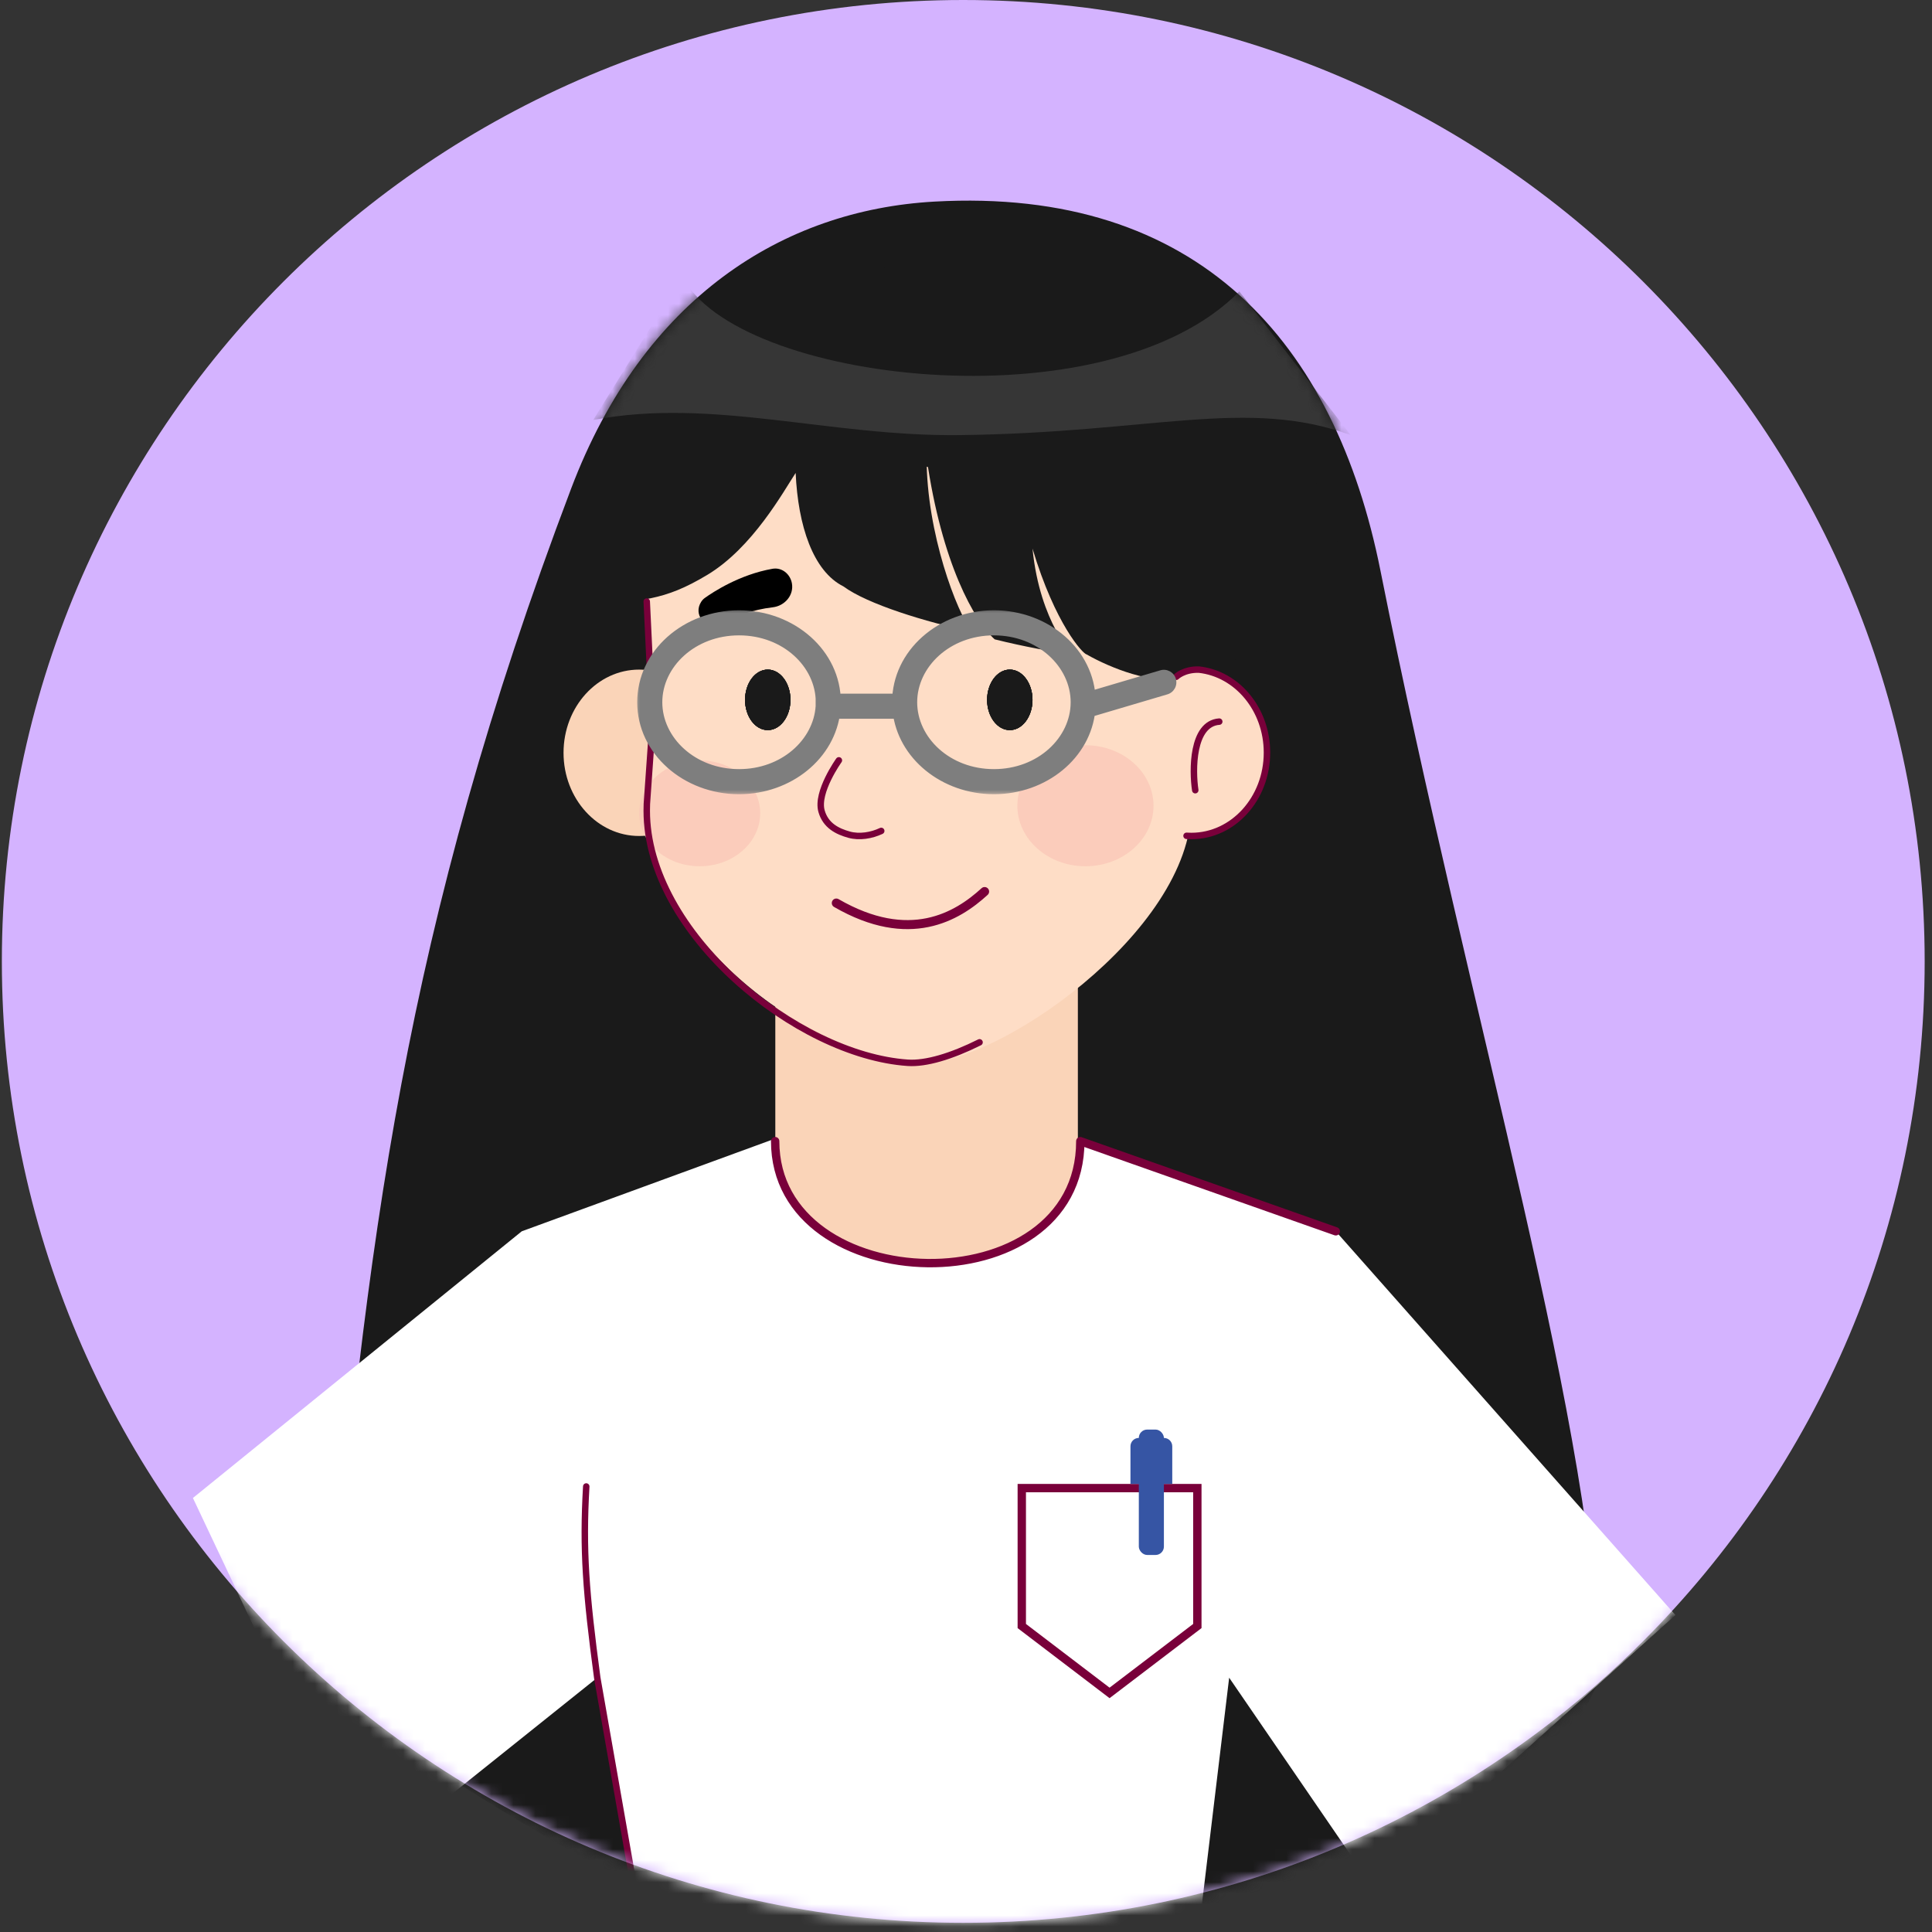 <svg width="175" height="175" viewBox="0 0 175 175" fill="none" xmlns="http://www.w3.org/2000/svg">
<rect x="0" y="0" width="175" height="175" fill="#333333" stroke="none"/>
<path d="M174.336 87.084C174.336 135.179 135.347 174.168 87.252 174.168C39.157 174.168 0.168 135.179 0.168 87.084C0.168 38.989 39.157 0 87.252 0C135.347 0 174.336 38.989 174.336 87.084Z" fill="#D4B3FF"/>
<mask id="mask0_550_39867" style="mask-type:alpha" maskUnits="userSpaceOnUse" x="0" y="0" width="175" height="175">
<circle cx="87.252" cy="87.084" r="87.084" fill="#D9D9D9"/>
</mask>
<g mask="url(#mask0_550_39867)">
<path d="M125.039 51.68C133.21 92.631 144.803 130.623 144.803 152.208C138.637 167.047 118.963 180.699 89.413 179.838C75.507 179.433 61.128 173.274 48.619 165.893C30.885 155.429 33.245 154.674 29.701 152.208C33.126 112.411 36.658 84.057 51.731 44.261C58.283 26.961 70.937 19.032 84.617 18.262C108.596 16.913 120.928 31.078 125.039 51.68Z" fill="#1A1A1A"/>
<ellipse cx="57.896" cy="68.188" rx="6.851" ry="7.536" fill="#FAD4B8"/>
<ellipse cx="107.911" cy="68.188" rx="6.851" ry="7.536" fill="#FEDDC6"/>
<rect x="70.228" y="83.945" width="27.405" height="35.626" fill="#FAD4B8"/>
<path fill-rule="evenodd" clip-rule="evenodd" d="M107.911 49.126L71.531 38.727L58.582 50.974L59.13 65.147L58.593 72.542C58.586 72.746 58.582 72.952 58.582 73.158C58.582 84.389 72.764 95.573 83.246 96.266C90.029 96.714 107.911 84.389 107.911 73.158C107.911 72.952 107.907 72.746 107.9 72.542C107.9 72.542 107.531 68.068 107.363 65.147C107.086 60.321 107.911 52.823 107.911 52.823V49.126Z" fill="#FEDDC6"/>
<path d="M63.51 54.517C63.598 54.38 63.706 54.26 63.839 54.165C64.527 53.67 66.959 52.049 69.971 51.52C70.816 51.371 71.572 51.984 71.729 52.828V52.828C71.93 53.904 71.088 54.88 70.001 55.008C68.117 55.23 66.728 55.801 65.095 56.478C63.843 56.997 62.779 55.658 63.51 54.517V54.517Z" fill="black"/>
<ellipse cx="69.543" cy="63.392" rx="2.055" ry="2.74" fill="#1A1A1A"/>
<ellipse cx="69.543" cy="63.392" rx="2.055" ry="2.74" fill="#1A1A1A"/>
<ellipse cx="69.543" cy="63.392" rx="2.055" ry="2.74" fill="#1A1A1A"/>
<ellipse cx="69.543" cy="63.392" rx="2.055" ry="2.74" fill="#1A1A1A"/>
<ellipse cx="91.468" cy="63.392" rx="2.055" ry="2.74" fill="#1A1A1A"/>
<ellipse cx="91.468" cy="63.392" rx="2.055" ry="2.74" fill="#1A1A1A"/>
<ellipse cx="91.468" cy="63.392" rx="2.055" ry="2.74" fill="#1A1A1A"/>
<ellipse cx="91.468" cy="63.392" rx="2.055" ry="2.74" fill="#1A1A1A"/>
<ellipse cx="98.319" cy="72.984" rx="6.166" ry="5.481" fill="#FAC8B8" fill-opacity="0.8"/>
<ellipse cx="63.378" cy="73.669" rx="5.481" ry="4.796" fill="#FAC8B8" fill-opacity="0.8"/>
<path d="M75.752 81.797C82.381 85.626 86.698 83.035 89.185 80.756" stroke="#79003A" stroke-width="0.818" stroke-linecap="round"/>
<path d="M75.985 68.873C75.985 68.873 73.925 71.746 74.415 73.474C74.79 74.793 75.862 75.314 76.914 75.605C77.841 75.861 78.939 75.684 79.821 75.265" stroke="#79003A" stroke-width="0.586" stroke-linecap="round"/>
<path fill-rule="evenodd" clip-rule="evenodd" d="M122.232 59.871C121.778 60.128 118.873 57.911 116.132 58.596C113.392 59.281 108.596 60.651 106.54 61.336C104.485 62.022 100.64 60.543 98.432 59.281C98.091 59.23 95.578 56.541 93.523 49.689C94.208 56.541 97.331 59.342 96.949 59.281C95.322 59.02 92.838 58.596 90.097 57.911C88.276 56.256 85.302 51.06 83.931 41.468C83.931 48.319 86.672 55.468 88.042 57.226C83.9 56.354 78.567 54.727 76.395 53.115C73.654 51.745 72.284 47.634 72.07 42.838C70.974 44.5 68.187 49.6 64.063 52.075C60.107 54.448 58.21 54.394 52.535 54.917C52.655 52.075 52.803 50.228 52.535 54.917C52.535 36.081 68.059 23.655 87.357 23.655C106.654 23.655 122.298 38.923 122.298 57.759C122.298 58.468 122.276 59.172 122.232 59.871Z" fill="#1A1A1A"/>
<mask id="mask1_550_39867" style="mask-type:alpha" maskUnits="userSpaceOnUse" x="49" y="18" width="78" height="59">
<path d="M125.039 51.68C133.21 92.631 114.137 71.182 92.552 71.182C92.552 71.182 36.658 84.057 51.731 44.261C58.283 26.961 70.936 19.032 84.617 18.262C108.596 16.913 120.928 31.078 125.039 51.68Z" fill="#1A1A1A"/>
</mask>
<g mask="url(#mask1_550_39867)">
<path d="M61.804 25.025C66.513 34.617 100.152 38.704 112.262 26.395L122.354 39.412C112.935 35.987 104.389 39.204 86.93 39.412C75.102 39.553 64.495 35.987 53.73 38.042L61.804 25.025Z" fill="#363636"/>
</g>
<path d="M107.477 75.709C107.621 75.719 107.765 75.724 107.911 75.724C111.695 75.724 114.762 72.342 114.762 68.17C114.762 64.253 112.059 61.032 108.596 60.653C107.226 60.615 106.541 61.302 106.541 61.302" stroke="#79003A" stroke-width="0.585" stroke-linecap="round"/>
<path d="M58.582 54.485L59.107 65.52L58.593 72.826C58.586 73.028 58.582 73.231 58.582 73.435C58.582 84.531 72.177 95.581 82.225 96.266C83.865 96.378 86.181 95.687 88.728 94.414" stroke="#79003A" stroke-width="0.585" stroke-linecap="round"/>
<path d="M17.475 135.687L47.261 111.531L70.229 103.129C70.229 117.517 97.634 118.202 97.634 103.129L120.995 111.531L151.759 146.292L124.354 170.956L111.337 151.966L107.323 185.344H59.957L54.098 151.966L33.1 168.77L17.475 135.687Z" fill="white"/>
<path d="M120.995 111.531L97.854 103.365C97.854 118.438 70.214 117.752 70.214 103.365" stroke="#79003A" stroke-width="0.757" stroke-linecap="round" stroke-linejoin="round"/>
<path d="M59.958 185.344L54.098 151.966C53.07 144.294 52.769 140.383 53.102 134.645" stroke="#79003A" stroke-width="0.585" stroke-linecap="round"/>
<path d="M110.44 65.364C107.967 65.541 107.994 69.806 108.266 71.576" stroke="#79003A" stroke-width="0.585" stroke-linecap="round"/>
<path d="M108.455 134.791H92.553V147.285L100.504 153.344L108.455 147.285V134.791Z" fill="white" stroke="#79003A" stroke-width="0.757"/>
<mask id="path-25-outside-1_550_39867" maskUnits="userSpaceOnUse" x="57.477" y="55.037" width="50" height="17" fill="black">
<rect fill="white" x="57.477" y="55.037" width="50" height="17"/>
<path fill-rule="evenodd" clip-rule="evenodd" d="M97.737 63.609C97.737 67.296 94.367 70.424 90.029 70.424C85.69 70.424 82.321 67.296 82.321 63.609C82.321 59.922 85.69 56.794 90.029 56.794C94.367 56.794 97.737 59.922 97.737 63.609ZM98.463 64.26C98.094 68.137 94.459 71.182 90.029 71.182C85.632 71.182 82.019 68.184 81.603 64.348H75.367C74.952 68.184 71.338 71.182 66.942 71.182C62.267 71.182 58.477 67.791 58.477 63.609C58.477 59.427 62.267 56.037 66.942 56.037C71.61 56.037 75.396 59.417 75.407 63.591H81.564C81.575 59.417 85.36 56.037 90.029 56.037C94.649 56.037 98.404 59.347 98.492 63.462L105.313 61.443C105.513 61.384 105.724 61.498 105.783 61.699C105.842 61.899 105.728 62.11 105.528 62.169L98.463 64.26ZM74.638 63.591H74.65C74.639 59.912 71.273 56.794 66.942 56.794C62.603 56.794 59.234 59.922 59.234 63.609C59.234 67.296 62.603 70.424 66.942 70.424C71.129 70.424 74.414 67.51 74.638 63.993V63.591Z"/>
</mask>
<path fill-rule="evenodd" clip-rule="evenodd" d="M97.737 63.609C97.737 67.296 94.367 70.424 90.029 70.424C85.69 70.424 82.321 67.296 82.321 63.609C82.321 59.922 85.69 56.794 90.029 56.794C94.367 56.794 97.737 59.922 97.737 63.609ZM98.463 64.26C98.094 68.137 94.459 71.182 90.029 71.182C85.632 71.182 82.019 68.184 81.603 64.348H75.367C74.952 68.184 71.338 71.182 66.942 71.182C62.267 71.182 58.477 67.791 58.477 63.609C58.477 59.427 62.267 56.037 66.942 56.037C71.61 56.037 75.396 59.417 75.407 63.591H81.564C81.575 59.417 85.36 56.037 90.029 56.037C94.649 56.037 98.404 59.347 98.492 63.462L105.313 61.443C105.513 61.384 105.724 61.498 105.783 61.699C105.842 61.899 105.728 62.11 105.528 62.169L98.463 64.26ZM74.638 63.591H74.65C74.639 59.912 71.273 56.794 66.942 56.794C62.603 56.794 59.234 59.922 59.234 63.609C59.234 67.296 62.603 70.424 66.942 70.424C71.129 70.424 74.414 67.51 74.638 63.993V63.591Z" fill="white"/>
<path d="M98.463 64.26L98.248 63.534L97.758 63.679L97.709 64.188L98.463 64.26ZM81.603 64.348L82.356 64.267L82.283 63.591H81.603V64.348ZM75.367 64.348V63.591H74.688L74.614 64.267L75.367 64.348ZM75.407 63.591L74.65 63.593L74.652 64.348H75.407V63.591ZM81.564 63.591V64.348H82.319L82.321 63.593L81.564 63.591ZM98.492 63.462L97.735 63.478L97.757 64.469L98.707 64.188L98.492 63.462ZM105.313 61.443L105.528 62.169L105.528 62.169L105.313 61.443ZM105.783 61.699L105.057 61.914L105.057 61.914L105.783 61.699ZM105.528 62.169L105.742 62.895L105.742 62.895L105.528 62.169ZM74.65 63.591V64.348H75.409L75.407 63.589L74.65 63.591ZM74.638 63.591V62.834H73.88V63.591H74.638ZM74.638 63.993L75.393 64.041L75.395 64.017V63.993H74.638ZM90.029 71.182C94.707 71.182 98.494 67.789 98.494 63.609H96.98C96.98 66.803 94.028 69.667 90.029 69.667V71.182ZM81.564 63.609C81.564 67.789 85.351 71.182 90.029 71.182V69.667C86.029 69.667 83.078 66.803 83.078 63.609H81.564ZM90.029 56.037C85.351 56.037 81.564 59.429 81.564 63.609H83.078C83.078 60.415 86.029 57.551 90.029 57.551V56.037ZM98.494 63.609C98.494 59.429 94.707 56.037 90.029 56.037V57.551C94.028 57.551 96.98 60.415 96.98 63.609H98.494ZM90.029 71.939C94.782 71.939 98.805 68.661 99.217 64.332L97.709 64.188C97.383 67.614 94.135 70.424 90.029 70.424V71.939ZM80.85 64.43C81.314 68.711 85.311 71.939 90.029 71.939V70.424C85.954 70.424 82.723 67.656 82.356 64.267L80.85 64.43ZM75.367 65.106H81.603V63.591H75.367V65.106ZM66.942 71.939C71.66 71.939 75.656 68.711 76.12 64.43L74.614 64.267C74.247 67.656 71.016 70.424 66.942 70.424V71.939ZM57.719 63.609C57.719 68.287 61.93 71.939 66.942 71.939V70.424C62.603 70.424 59.234 67.296 59.234 63.609H57.719ZM66.942 55.279C61.93 55.279 57.719 58.932 57.719 63.609H59.234C59.234 59.922 62.603 56.794 66.942 56.794V55.279ZM76.164 63.589C76.152 58.921 71.947 55.279 66.942 55.279V56.794C71.274 56.794 74.64 59.913 74.65 63.593L76.164 63.589ZM81.564 62.834H75.407V64.348H81.564V62.834ZM90.029 55.279C85.024 55.279 80.819 58.921 80.806 63.589L82.321 63.593C82.33 59.913 85.697 56.794 90.029 56.794V55.279ZM99.249 63.445C99.151 58.846 94.983 55.279 90.029 55.279V56.794C94.315 56.794 97.658 59.849 97.735 63.478L99.249 63.445ZM98.707 64.188L105.528 62.169L105.098 60.717L98.278 62.735L98.707 64.188ZM105.528 62.169C105.327 62.229 105.116 62.114 105.057 61.914L106.509 61.484C106.331 60.882 105.699 60.539 105.098 60.717L105.528 62.169ZM105.057 61.914C104.998 61.713 105.112 61.502 105.313 61.443L105.742 62.895C106.344 62.717 106.687 62.085 106.509 61.484L105.057 61.914ZM105.313 61.443L98.248 63.534L98.678 64.986L105.742 62.895L105.313 61.443ZM74.65 62.834H74.638V64.348H74.65V62.834ZM66.942 57.551C70.934 57.551 73.883 60.406 73.892 63.593L75.407 63.589C75.394 59.418 71.612 56.037 66.942 56.037V57.551ZM59.991 63.609C59.991 60.415 62.943 57.551 66.942 57.551V56.037C62.264 56.037 58.477 59.429 58.477 63.609H59.991ZM66.942 69.667C62.943 69.667 59.991 66.803 59.991 63.609H58.477C58.477 67.789 62.264 71.182 66.942 71.182V69.667ZM73.882 63.945C73.687 66.998 70.798 69.667 66.942 69.667V71.182C71.46 71.182 75.14 68.022 75.393 64.041L73.882 63.945ZM73.88 63.591V63.993H75.395V63.591H73.88Z" fill="#7E7E7E" mask="url(#path-25-outside-1_550_39867)"/>
<path d="M102.397 131.005C102.397 130.586 102.736 130.247 103.154 130.247H105.426C105.844 130.247 106.183 130.586 106.183 131.005V134.412H102.397V131.005Z" fill="#3655A4"/>
<rect x="103.154" y="129.49" width="2.272" height="11.359" rx="0.757" fill="#3655A4"/>
</g>
</svg>
